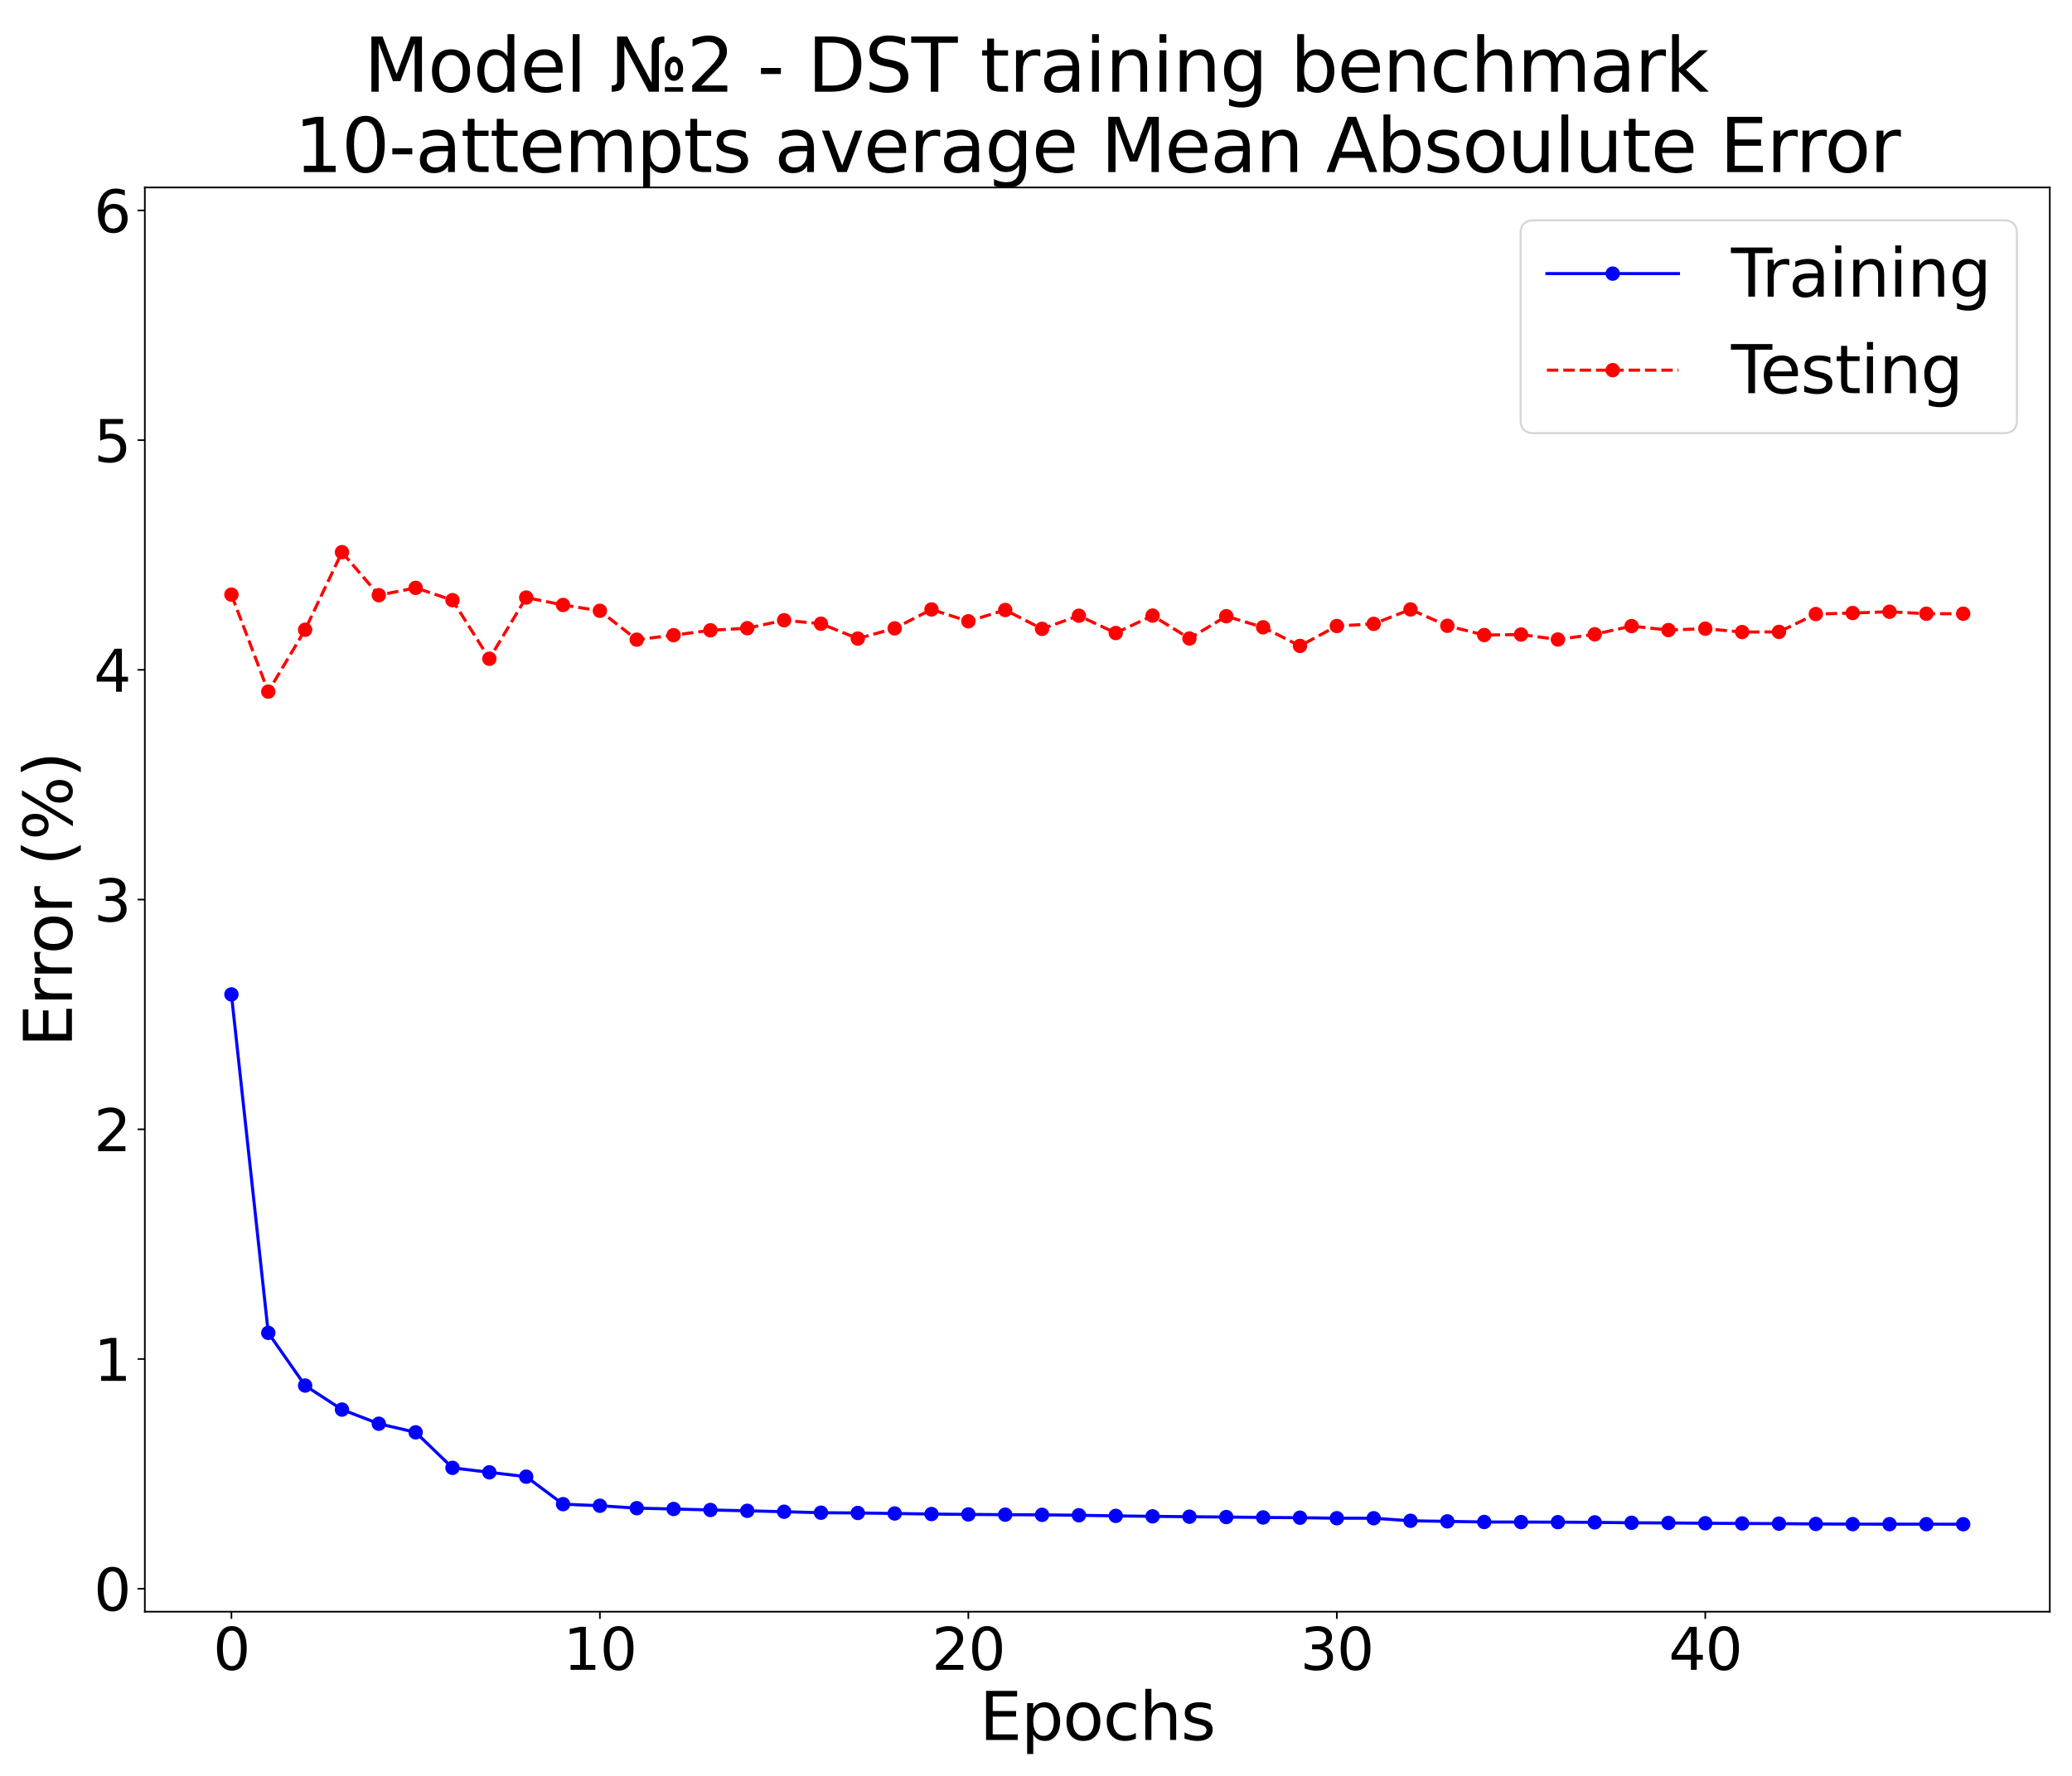 <?xml version="1.0" encoding="utf-8" standalone="no"?>
<!DOCTYPE svg PUBLIC "-//W3C//DTD SVG 1.1//EN"
  "http://www.w3.org/Graphics/SVG/1.1/DTD/svg11.dtd">
<svg xmlns:xlink="http://www.w3.org/1999/xlink" width="1008pt" height="864pt" viewBox="0 0 1008 864" xmlns="http://www.w3.org/2000/svg" version="1.1">
 <defs>
  <style type="text/css">*{stroke-linejoin: round; stroke-linecap: butt}</style>
 </defs>
 <g id="figure_1">
  <g id="patch_1">
   <path d="M 0 864 
L 1008 864 
L 1008 0 
L 0 0 
z
" style="fill: #ffffff"/>
  </g>
  <g id="axes_1">
   <g id="patch_2">
    <path d="M 70.46 784.12 
L 997.2 784.12 
L 997.2 91.2 
L 70.46 91.2 
z
" style="fill: #ffffff"/>
   </g>
   <g id="matplotlib.axis_1">
    <g id="xtick_1">
     <g id="line2d_1">
      <defs>
       <path id="m97e1b6ff67" d="M 0 0 
L 0 3.5 
" style="stroke: #000000; stroke-width: 0.8"/>
      </defs>
      <g>
       <use xlink:href="#m97e1b6ff67" x="112.585" y="784.12" style="stroke: #000000; stroke-width: 0.8"/>
      </g>
     </g>
     <g id="text_1">
      <!-- 0 -->
      <g transform="translate(103.677 812.396)scale(0.28 -0.28)">
       <defs>
        <path id="DejaVuSans-30" d="M 2034 4250 
Q 1547 4250 1301 3770 
Q 1056 3291 1056 2328 
Q 1056 1369 1301 889 
Q 1547 409 2034 409 
Q 2525 409 2770 889 
Q 3016 1369 3016 2328 
Q 3016 3291 2770 3770 
Q 2525 4250 2034 4250 
z
M 2034 4750 
Q 2819 4750 3233 4129 
Q 3647 3509 3647 2328 
Q 3647 1150 3233 529 
Q 2819 -91 2034 -91 
Q 1250 -91 836 529 
Q 422 1150 422 2328 
Q 422 3509 836 4129 
Q 1250 4750 2034 4750 
z
" transform="scale(0.016)"/>
       </defs>
       <use xlink:href="#DejaVuSans-30"/>
      </g>
     </g>
    </g>
    <g id="xtick_2">
     <g id="line2d_2">
      <g>
       <use xlink:href="#m97e1b6ff67" x="291.838" y="784.12" style="stroke: #000000; stroke-width: 0.8"/>
      </g>
     </g>
     <g id="text_2">
      <!-- 10 -->
      <g transform="translate(274.023 812.396)scale(0.28 -0.28)">
       <defs>
        <path id="DejaVuSans-31" d="M 794 531 
L 1825 531 
L 1825 4091 
L 703 3866 
L 703 4441 
L 1819 4666 
L 2450 4666 
L 2450 531 
L 3481 531 
L 3481 0 
L 794 0 
L 794 531 
z
" transform="scale(0.016)"/>
       </defs>
       <use xlink:href="#DejaVuSans-31"/>
       <use xlink:href="#DejaVuSans-30" x="63.623"/>
      </g>
     </g>
    </g>
    <g id="xtick_3">
     <g id="line2d_3">
      <g>
       <use xlink:href="#m97e1b6ff67" x="471.091" y="784.12" style="stroke: #000000; stroke-width: 0.8"/>
      </g>
     </g>
     <g id="text_3">
      <!-- 20 -->
      <g transform="translate(453.276 812.396)scale(0.28 -0.28)">
       <defs>
        <path id="DejaVuSans-32" d="M 1228 531 
L 3431 531 
L 3431 0 
L 469 0 
L 469 531 
Q 828 903 1448 1529 
Q 2069 2156 2228 2338 
Q 2531 2678 2651 2914 
Q 2772 3150 2772 3378 
Q 2772 3750 2511 3984 
Q 2250 4219 1831 4219 
Q 1534 4219 1204 4116 
Q 875 4013 500 3803 
L 500 4441 
Q 881 4594 1212 4672 
Q 1544 4750 1819 4750 
Q 2544 4750 2975 4387 
Q 3406 4025 3406 3419 
Q 3406 3131 3298 2873 
Q 3191 2616 2906 2266 
Q 2828 2175 2409 1742 
Q 1991 1309 1228 531 
z
" transform="scale(0.016)"/>
       </defs>
       <use xlink:href="#DejaVuSans-32"/>
       <use xlink:href="#DejaVuSans-30" x="63.623"/>
      </g>
     </g>
    </g>
    <g id="xtick_4">
     <g id="line2d_4">
      <g>
       <use xlink:href="#m97e1b6ff67" x="650.345" y="784.12" style="stroke: #000000; stroke-width: 0.8"/>
      </g>
     </g>
     <g id="text_4">
      <!-- 30 -->
      <g transform="translate(632.53 812.396)scale(0.28 -0.28)">
       <defs>
        <path id="DejaVuSans-33" d="M 2597 2516 
Q 3050 2419 3304 2112 
Q 3559 1806 3559 1356 
Q 3559 666 3084 287 
Q 2609 -91 1734 -91 
Q 1441 -91 1130 -33 
Q 819 25 488 141 
L 488 750 
Q 750 597 1062 519 
Q 1375 441 1716 441 
Q 2309 441 2620 675 
Q 2931 909 2931 1356 
Q 2931 1769 2642 2001 
Q 2353 2234 1838 2234 
L 1294 2234 
L 1294 2753 
L 1863 2753 
Q 2328 2753 2575 2939 
Q 2822 3125 2822 3475 
Q 2822 3834 2567 4026 
Q 2313 4219 1838 4219 
Q 1578 4219 1281 4162 
Q 984 4106 628 3988 
L 628 4550 
Q 988 4650 1302 4700 
Q 1616 4750 1894 4750 
Q 2613 4750 3031 4423 
Q 3450 4097 3450 3541 
Q 3450 3153 3228 2886 
Q 3006 2619 2597 2516 
z
" transform="scale(0.016)"/>
       </defs>
       <use xlink:href="#DejaVuSans-33"/>
       <use xlink:href="#DejaVuSans-30" x="63.623"/>
      </g>
     </g>
    </g>
    <g id="xtick_5">
     <g id="line2d_5">
      <g>
       <use xlink:href="#m97e1b6ff67" x="829.598" y="784.12" style="stroke: #000000; stroke-width: 0.8"/>
      </g>
     </g>
     <g id="text_5">
      <!-- 40 -->
      <g transform="translate(811.783 812.396)scale(0.28 -0.28)">
       <defs>
        <path id="DejaVuSans-34" d="M 2419 4116 
L 825 1625 
L 2419 1625 
L 2419 4116 
z
M 2253 4666 
L 3047 4666 
L 3047 1625 
L 3713 1625 
L 3713 1100 
L 3047 1100 
L 3047 0 
L 2419 0 
L 2419 1100 
L 313 1100 
L 313 1709 
L 2253 4666 
z
" transform="scale(0.016)"/>
       </defs>
       <use xlink:href="#DejaVuSans-34"/>
       <use xlink:href="#DejaVuSans-30" x="63.623"/>
      </g>
     </g>
    </g>
    <g id="text_6">
     <!-- Epochs -->
     <g transform="translate(476.5 846.534)scale(0.32 -0.32)">
      <defs>
       <path id="DejaVuSans-45" d="M 628 4666 
L 3578 4666 
L 3578 4134 
L 1259 4134 
L 1259 2753 
L 3481 2753 
L 3481 2222 
L 1259 2222 
L 1259 531 
L 3634 531 
L 3634 0 
L 628 0 
L 628 4666 
z
" transform="scale(0.016)"/>
       <path id="DejaVuSans-70" d="M 1159 525 
L 1159 -1331 
L 581 -1331 
L 581 3500 
L 1159 3500 
L 1159 2969 
Q 1341 3281 1617 3432 
Q 1894 3584 2278 3584 
Q 2916 3584 3314 3078 
Q 3713 2572 3713 1747 
Q 3713 922 3314 415 
Q 2916 -91 2278 -91 
Q 1894 -91 1617 61 
Q 1341 213 1159 525 
z
M 3116 1747 
Q 3116 2381 2855 2742 
Q 2594 3103 2138 3103 
Q 1681 3103 1420 2742 
Q 1159 2381 1159 1747 
Q 1159 1113 1420 752 
Q 1681 391 2138 391 
Q 2594 391 2855 752 
Q 3116 1113 3116 1747 
z
" transform="scale(0.016)"/>
       <path id="DejaVuSans-6f" d="M 1959 3097 
Q 1497 3097 1228 2736 
Q 959 2375 959 1747 
Q 959 1119 1226 758 
Q 1494 397 1959 397 
Q 2419 397 2687 759 
Q 2956 1122 2956 1747 
Q 2956 2369 2687 2733 
Q 2419 3097 1959 3097 
z
M 1959 3584 
Q 2709 3584 3137 3096 
Q 3566 2609 3566 1747 
Q 3566 888 3137 398 
Q 2709 -91 1959 -91 
Q 1206 -91 779 398 
Q 353 888 353 1747 
Q 353 2609 779 3096 
Q 1206 3584 1959 3584 
z
" transform="scale(0.016)"/>
       <path id="DejaVuSans-63" d="M 3122 3366 
L 3122 2828 
Q 2878 2963 2633 3030 
Q 2388 3097 2138 3097 
Q 1578 3097 1268 2742 
Q 959 2388 959 1747 
Q 959 1106 1268 751 
Q 1578 397 2138 397 
Q 2388 397 2633 464 
Q 2878 531 3122 666 
L 3122 134 
Q 2881 22 2623 -34 
Q 2366 -91 2075 -91 
Q 1284 -91 818 406 
Q 353 903 353 1747 
Q 353 2603 823 3093 
Q 1294 3584 2113 3584 
Q 2378 3584 2631 3529 
Q 2884 3475 3122 3366 
z
" transform="scale(0.016)"/>
       <path id="DejaVuSans-68" d="M 3513 2113 
L 3513 0 
L 2938 0 
L 2938 2094 
Q 2938 2591 2744 2837 
Q 2550 3084 2163 3084 
Q 1697 3084 1428 2787 
Q 1159 2491 1159 1978 
L 1159 0 
L 581 0 
L 581 4863 
L 1159 4863 
L 1159 2956 
Q 1366 3272 1645 3428 
Q 1925 3584 2291 3584 
Q 2894 3584 3203 3211 
Q 3513 2838 3513 2113 
z
" transform="scale(0.016)"/>
       <path id="DejaVuSans-73" d="M 2834 3397 
L 2834 2853 
Q 2591 2978 2328 3040 
Q 2066 3103 1784 3103 
Q 1356 3103 1142 2972 
Q 928 2841 928 2578 
Q 928 2378 1081 2264 
Q 1234 2150 1697 2047 
L 1894 2003 
Q 2506 1872 2764 1633 
Q 3022 1394 3022 966 
Q 3022 478 2636 193 
Q 2250 -91 1575 -91 
Q 1294 -91 989 -36 
Q 684 19 347 128 
L 347 722 
Q 666 556 975 473 
Q 1284 391 1588 391 
Q 1994 391 2212 530 
Q 2431 669 2431 922 
Q 2431 1156 2273 1281 
Q 2116 1406 1581 1522 
L 1381 1569 
Q 847 1681 609 1914 
Q 372 2147 372 2553 
Q 372 3047 722 3315 
Q 1072 3584 1716 3584 
Q 2034 3584 2315 3537 
Q 2597 3491 2834 3397 
z
" transform="scale(0.016)"/>
      </defs>
      <use xlink:href="#DejaVuSans-45"/>
      <use xlink:href="#DejaVuSans-70" x="63.184"/>
      <use xlink:href="#DejaVuSans-6f" x="126.66"/>
      <use xlink:href="#DejaVuSans-63" x="187.842"/>
      <use xlink:href="#DejaVuSans-68" x="242.822"/>
      <use xlink:href="#DejaVuSans-73" x="306.201"/>
     </g>
    </g>
   </g>
   <g id="matplotlib.axis_2">
    <g id="ytick_1">
     <g id="line2d_6">
      <defs>
       <path id="m12c0ed6437" d="M 0 0 
L -3.5 0 
" style="stroke: #000000; stroke-width: 0.8"/>
      </defs>
      <g>
       <use xlink:href="#m12c0ed6437" x="70.46" y="772.944" style="stroke: #000000; stroke-width: 0.8"/>
      </g>
     </g>
     <g id="text_7">
      <!-- 0 -->
      <g transform="translate(45.645 783.582)scale(0.28 -0.28)">
       <use xlink:href="#DejaVuSans-30"/>
      </g>
     </g>
    </g>
    <g id="ytick_2">
     <g id="line2d_7">
      <g>
       <use xlink:href="#m12c0ed6437" x="70.46" y="661.183" style="stroke: #000000; stroke-width: 0.8"/>
      </g>
     </g>
     <g id="text_8">
      <!-- 1 -->
      <g transform="translate(45.645 671.82)scale(0.28 -0.28)">
       <use xlink:href="#DejaVuSans-31"/>
      </g>
     </g>
    </g>
    <g id="ytick_3">
     <g id="line2d_8">
      <g>
       <use xlink:href="#m12c0ed6437" x="70.46" y="549.421" style="stroke: #000000; stroke-width: 0.8"/>
      </g>
     </g>
     <g id="text_9">
      <!-- 2 -->
      <g transform="translate(45.645 560.059)scale(0.28 -0.28)">
       <use xlink:href="#DejaVuSans-32"/>
      </g>
     </g>
    </g>
    <g id="ytick_4">
     <g id="line2d_9">
      <g>
       <use xlink:href="#m12c0ed6437" x="70.46" y="437.66" style="stroke: #000000; stroke-width: 0.8"/>
      </g>
     </g>
     <g id="text_10">
      <!-- 3 -->
      <g transform="translate(45.645 448.298)scale(0.28 -0.28)">
       <use xlink:href="#DejaVuSans-33"/>
      </g>
     </g>
    </g>
    <g id="ytick_5">
     <g id="line2d_10">
      <g>
       <use xlink:href="#m12c0ed6437" x="70.46" y="325.899" style="stroke: #000000; stroke-width: 0.8"/>
      </g>
     </g>
     <g id="text_11">
      <!-- 4 -->
      <g transform="translate(45.645 336.537)scale(0.28 -0.28)">
       <use xlink:href="#DejaVuSans-34"/>
      </g>
     </g>
    </g>
    <g id="ytick_6">
     <g id="line2d_11">
      <g>
       <use xlink:href="#m12c0ed6437" x="70.46" y="214.137" style="stroke: #000000; stroke-width: 0.8"/>
      </g>
     </g>
     <g id="text_12">
      <!-- 5 -->
      <g transform="translate(45.645 224.775)scale(0.28 -0.28)">
       <defs>
        <path id="DejaVuSans-35" d="M 691 4666 
L 3169 4666 
L 3169 4134 
L 1269 4134 
L 1269 2991 
Q 1406 3038 1543 3061 
Q 1681 3084 1819 3084 
Q 2600 3084 3056 2656 
Q 3513 2228 3513 1497 
Q 3513 744 3044 326 
Q 2575 -91 1722 -91 
Q 1428 -91 1123 -41 
Q 819 9 494 109 
L 494 744 
Q 775 591 1075 516 
Q 1375 441 1709 441 
Q 2250 441 2565 725 
Q 2881 1009 2881 1497 
Q 2881 1984 2565 2268 
Q 2250 2553 1709 2553 
Q 1456 2553 1204 2497 
Q 953 2441 691 2322 
L 691 4666 
z
" transform="scale(0.016)"/>
       </defs>
       <use xlink:href="#DejaVuSans-35"/>
      </g>
     </g>
    </g>
    <g id="ytick_7">
     <g id="line2d_12">
      <g>
       <use xlink:href="#m12c0ed6437" x="70.46" y="102.376" style="stroke: #000000; stroke-width: 0.8"/>
      </g>
     </g>
     <g id="text_13">
      <!-- 6 -->
      <g transform="translate(45.645 113.014)scale(0.28 -0.28)">
       <defs>
        <path id="DejaVuSans-36" d="M 2113 2584 
Q 1688 2584 1439 2293 
Q 1191 2003 1191 1497 
Q 1191 994 1439 701 
Q 1688 409 2113 409 
Q 2538 409 2786 701 
Q 3034 994 3034 1497 
Q 3034 2003 2786 2293 
Q 2538 2584 2113 2584 
z
M 3366 4563 
L 3366 3988 
Q 3128 4100 2886 4159 
Q 2644 4219 2406 4219 
Q 1781 4219 1451 3797 
Q 1122 3375 1075 2522 
Q 1259 2794 1537 2939 
Q 1816 3084 2150 3084 
Q 2853 3084 3261 2657 
Q 3669 2231 3669 1497 
Q 3669 778 3244 343 
Q 2819 -91 2113 -91 
Q 1303 -91 875 529 
Q 447 1150 447 2328 
Q 447 3434 972 4092 
Q 1497 4750 2381 4750 
Q 2619 4750 2861 4703 
Q 3103 4656 3366 4563 
z
" transform="scale(0.016)"/>
       </defs>
       <use xlink:href="#DejaVuSans-36"/>
      </g>
     </g>
    </g>
    <g id="text_14">
     <!-- Error (%) -->
     <g transform="translate(34.99 509.425)rotate(-90)scale(0.32 -0.32)">
      <defs>
       <path id="DejaVuSans-72" d="M 2631 2963 
Q 2534 3019 2420 3045 
Q 2306 3072 2169 3072 
Q 1681 3072 1420 2755 
Q 1159 2438 1159 1844 
L 1159 0 
L 581 0 
L 581 3500 
L 1159 3500 
L 1159 2956 
Q 1341 3275 1631 3429 
Q 1922 3584 2338 3584 
Q 2397 3584 2469 3576 
Q 2541 3569 2628 3553 
L 2631 2963 
z
" transform="scale(0.016)"/>
       <path id="DejaVuSans-20" transform="scale(0.016)"/>
       <path id="DejaVuSans-28" d="M 1984 4856 
Q 1566 4138 1362 3434 
Q 1159 2731 1159 2009 
Q 1159 1288 1364 580 
Q 1569 -128 1984 -844 
L 1484 -844 
Q 1016 -109 783 600 
Q 550 1309 550 2009 
Q 550 2706 781 3412 
Q 1013 4119 1484 4856 
L 1984 4856 
z
" transform="scale(0.016)"/>
       <path id="DejaVuSans-25" d="M 4653 2053 
Q 4381 2053 4226 1822 
Q 4072 1591 4072 1178 
Q 4072 772 4226 539 
Q 4381 306 4653 306 
Q 4919 306 5073 539 
Q 5228 772 5228 1178 
Q 5228 1588 5073 1820 
Q 4919 2053 4653 2053 
z
M 4653 2450 
Q 5147 2450 5437 2106 
Q 5728 1763 5728 1178 
Q 5728 594 5436 251 
Q 5144 -91 4653 -91 
Q 4153 -91 3862 251 
Q 3572 594 3572 1178 
Q 3572 1766 3864 2108 
Q 4156 2450 4653 2450 
z
M 1428 4353 
Q 1159 4353 1004 4120 
Q 850 3888 850 3481 
Q 850 3069 1003 2837 
Q 1156 2606 1428 2606 
Q 1700 2606 1854 2837 
Q 2009 3069 2009 3481 
Q 2009 3884 1853 4118 
Q 1697 4353 1428 4353 
z
M 4250 4750 
L 4750 4750 
L 1831 -91 
L 1331 -91 
L 4250 4750 
z
M 1428 4750 
Q 1922 4750 2215 4408 
Q 2509 4066 2509 3481 
Q 2509 2891 2217 2550 
Q 1925 2209 1428 2209 
Q 931 2209 642 2551 
Q 353 2894 353 3481 
Q 353 4063 643 4406 
Q 934 4750 1428 4750 
z
" transform="scale(0.016)"/>
       <path id="DejaVuSans-29" d="M 513 4856 
L 1013 4856 
Q 1481 4119 1714 3412 
Q 1947 2706 1947 2009 
Q 1947 1309 1714 600 
Q 1481 -109 1013 -844 
L 513 -844 
Q 928 -128 1133 580 
Q 1338 1288 1338 2009 
Q 1338 2731 1133 3434 
Q 928 4138 513 4856 
z
" transform="scale(0.016)"/>
      </defs>
      <use xlink:href="#DejaVuSans-45"/>
      <use xlink:href="#DejaVuSans-72" x="63.184"/>
      <use xlink:href="#DejaVuSans-72" x="102.547"/>
      <use xlink:href="#DejaVuSans-6f" x="141.41"/>
      <use xlink:href="#DejaVuSans-72" x="202.592"/>
      <use xlink:href="#DejaVuSans-20" x="243.705"/>
      <use xlink:href="#DejaVuSans-28" x="275.492"/>
      <use xlink:href="#DejaVuSans-25" x="314.506"/>
      <use xlink:href="#DejaVuSans-29" x="409.525"/>
     </g>
    </g>
   </g>
   <g id="line2d_13">
    <path d="M 112.585 483.802 
L 130.51 648.471 
L 148.435 674.1 
L 166.361 685.788 
L 184.286 692.675 
L 202.211 696.862 
L 220.137 714.137 
L 238.062 716.305 
L 255.987 718.433 
L 273.913 731.798 
L 291.838 732.574 
L 309.763 733.749 
L 327.689 734.156 
L 345.614 734.631 
L 363.539 735.035 
L 381.465 735.482 
L 399.39 735.96 
L 417.315 736.087 
L 435.241 736.334 
L 453.166 736.611 
L 471.091 736.798 
L 489.017 736.917 
L 506.942 737.003 
L 524.867 737.207 
L 542.793 737.507 
L 560.718 737.729 
L 578.643 737.907 
L 596.569 738.069 
L 614.494 738.265 
L 632.419 738.382 
L 650.345 738.638 
L 668.27 738.65 
L 686.195 739.886 
L 704.121 740.178 
L 722.046 740.475 
L 739.971 740.51 
L 757.897 740.553 
L 775.822 740.655 
L 793.747 740.857 
L 811.673 740.945 
L 829.598 741.089 
L 847.523 741.184 
L 865.449 741.278 
L 883.374 741.435 
L 901.299 741.516 
L 919.225 741.54 
L 937.15 741.543 
L 955.075 741.563 
" clip-path="url(#pe78b7eea81)" style="fill: none; stroke: #0000ff; stroke-width: 1.5; stroke-linecap: square"/>
    <defs>
     <path id="mb6f3851086" d="M 0 3 
C 0.796 3 1.559 2.684 2.121 2.121 
C 2.684 1.559 3 0.796 3 0 
C 3 -0.796 2.684 -1.559 2.121 -2.121 
C 1.559 -2.684 0.796 -3 0 -3 
C -0.796 -3 -1.559 -2.684 -2.121 -2.121 
C -2.684 -1.559 -3 -0.796 -3 0 
C -3 0.796 -2.684 1.559 -2.121 2.121 
C -1.559 2.684 -0.796 3 0 3 
z
" style="stroke: #0000ff"/>
    </defs>
    <g clip-path="url(#pe78b7eea81)">
     <use xlink:href="#mb6f3851086" x="112.585" y="483.802" style="fill: #0000ff; stroke: #0000ff"/>
     <use xlink:href="#mb6f3851086" x="130.51" y="648.471" style="fill: #0000ff; stroke: #0000ff"/>
     <use xlink:href="#mb6f3851086" x="148.435" y="674.1" style="fill: #0000ff; stroke: #0000ff"/>
     <use xlink:href="#mb6f3851086" x="166.361" y="685.788" style="fill: #0000ff; stroke: #0000ff"/>
     <use xlink:href="#mb6f3851086" x="184.286" y="692.675" style="fill: #0000ff; stroke: #0000ff"/>
     <use xlink:href="#mb6f3851086" x="202.211" y="696.862" style="fill: #0000ff; stroke: #0000ff"/>
     <use xlink:href="#mb6f3851086" x="220.137" y="714.137" style="fill: #0000ff; stroke: #0000ff"/>
     <use xlink:href="#mb6f3851086" x="238.062" y="716.305" style="fill: #0000ff; stroke: #0000ff"/>
     <use xlink:href="#mb6f3851086" x="255.987" y="718.433" style="fill: #0000ff; stroke: #0000ff"/>
     <use xlink:href="#mb6f3851086" x="273.913" y="731.798" style="fill: #0000ff; stroke: #0000ff"/>
     <use xlink:href="#mb6f3851086" x="291.838" y="732.574" style="fill: #0000ff; stroke: #0000ff"/>
     <use xlink:href="#mb6f3851086" x="309.763" y="733.749" style="fill: #0000ff; stroke: #0000ff"/>
     <use xlink:href="#mb6f3851086" x="327.689" y="734.156" style="fill: #0000ff; stroke: #0000ff"/>
     <use xlink:href="#mb6f3851086" x="345.614" y="734.631" style="fill: #0000ff; stroke: #0000ff"/>
     <use xlink:href="#mb6f3851086" x="363.539" y="735.035" style="fill: #0000ff; stroke: #0000ff"/>
     <use xlink:href="#mb6f3851086" x="381.465" y="735.482" style="fill: #0000ff; stroke: #0000ff"/>
     <use xlink:href="#mb6f3851086" x="399.39" y="735.96" style="fill: #0000ff; stroke: #0000ff"/>
     <use xlink:href="#mb6f3851086" x="417.315" y="736.087" style="fill: #0000ff; stroke: #0000ff"/>
     <use xlink:href="#mb6f3851086" x="435.241" y="736.334" style="fill: #0000ff; stroke: #0000ff"/>
     <use xlink:href="#mb6f3851086" x="453.166" y="736.611" style="fill: #0000ff; stroke: #0000ff"/>
     <use xlink:href="#mb6f3851086" x="471.091" y="736.798" style="fill: #0000ff; stroke: #0000ff"/>
     <use xlink:href="#mb6f3851086" x="489.017" y="736.917" style="fill: #0000ff; stroke: #0000ff"/>
     <use xlink:href="#mb6f3851086" x="506.942" y="737.003" style="fill: #0000ff; stroke: #0000ff"/>
     <use xlink:href="#mb6f3851086" x="524.867" y="737.207" style="fill: #0000ff; stroke: #0000ff"/>
     <use xlink:href="#mb6f3851086" x="542.793" y="737.507" style="fill: #0000ff; stroke: #0000ff"/>
     <use xlink:href="#mb6f3851086" x="560.718" y="737.729" style="fill: #0000ff; stroke: #0000ff"/>
     <use xlink:href="#mb6f3851086" x="578.643" y="737.907" style="fill: #0000ff; stroke: #0000ff"/>
     <use xlink:href="#mb6f3851086" x="596.569" y="738.069" style="fill: #0000ff; stroke: #0000ff"/>
     <use xlink:href="#mb6f3851086" x="614.494" y="738.265" style="fill: #0000ff; stroke: #0000ff"/>
     <use xlink:href="#mb6f3851086" x="632.419" y="738.382" style="fill: #0000ff; stroke: #0000ff"/>
     <use xlink:href="#mb6f3851086" x="650.345" y="738.638" style="fill: #0000ff; stroke: #0000ff"/>
     <use xlink:href="#mb6f3851086" x="668.27" y="738.65" style="fill: #0000ff; stroke: #0000ff"/>
     <use xlink:href="#mb6f3851086" x="686.195" y="739.886" style="fill: #0000ff; stroke: #0000ff"/>
     <use xlink:href="#mb6f3851086" x="704.121" y="740.178" style="fill: #0000ff; stroke: #0000ff"/>
     <use xlink:href="#mb6f3851086" x="722.046" y="740.475" style="fill: #0000ff; stroke: #0000ff"/>
     <use xlink:href="#mb6f3851086" x="739.971" y="740.51" style="fill: #0000ff; stroke: #0000ff"/>
     <use xlink:href="#mb6f3851086" x="757.897" y="740.553" style="fill: #0000ff; stroke: #0000ff"/>
     <use xlink:href="#mb6f3851086" x="775.822" y="740.655" style="fill: #0000ff; stroke: #0000ff"/>
     <use xlink:href="#mb6f3851086" x="793.747" y="740.857" style="fill: #0000ff; stroke: #0000ff"/>
     <use xlink:href="#mb6f3851086" x="811.673" y="740.945" style="fill: #0000ff; stroke: #0000ff"/>
     <use xlink:href="#mb6f3851086" x="829.598" y="741.089" style="fill: #0000ff; stroke: #0000ff"/>
     <use xlink:href="#mb6f3851086" x="847.523" y="741.184" style="fill: #0000ff; stroke: #0000ff"/>
     <use xlink:href="#mb6f3851086" x="865.449" y="741.278" style="fill: #0000ff; stroke: #0000ff"/>
     <use xlink:href="#mb6f3851086" x="883.374" y="741.435" style="fill: #0000ff; stroke: #0000ff"/>
     <use xlink:href="#mb6f3851086" x="901.299" y="741.516" style="fill: #0000ff; stroke: #0000ff"/>
     <use xlink:href="#mb6f3851086" x="919.225" y="741.54" style="fill: #0000ff; stroke: #0000ff"/>
     <use xlink:href="#mb6f3851086" x="937.15" y="741.543" style="fill: #0000ff; stroke: #0000ff"/>
     <use xlink:href="#mb6f3851086" x="955.075" y="741.563" style="fill: #0000ff; stroke: #0000ff"/>
    </g>
   </g>
   <g id="line2d_14">
    <path d="M 112.585 289.303 
L 130.51 336.478 
L 148.435 306.381 
L 166.361 268.636 
L 184.286 289.575 
L 202.211 286.003 
L 220.137 291.988 
L 238.062 320.492 
L 255.987 290.723 
L 273.913 294.323 
L 291.838 297.164 
L 309.763 311.2 
L 327.689 309.032 
L 345.614 306.657 
L 363.539 305.631 
L 381.465 301.768 
L 399.39 303.439 
L 417.315 310.671 
L 435.241 305.714 
L 453.166 296.506 
L 471.091 302.263 
L 489.017 296.775 
L 506.942 305.942 
L 524.867 299.566 
L 542.793 307.979 
L 560.718 299.509 
L 578.643 310.636 
L 596.569 299.804 
L 614.494 305.187 
L 632.419 314.257 
L 650.345 304.567 
L 668.27 303.517 
L 686.195 296.498 
L 704.121 304.458 
L 722.046 308.956 
L 739.971 308.718 
L 757.897 311.123 
L 775.822 308.586 
L 793.747 304.609 
L 811.673 306.543 
L 829.598 305.854 
L 847.523 307.499 
L 865.449 307.429 
L 883.374 298.75 
L 901.299 298.245 
L 919.225 297.62 
L 937.15 298.582 
L 955.075 298.58 
" clip-path="url(#pe78b7eea81)" style="fill: none; stroke-dasharray: 5.55,2.4; stroke-dashoffset: 0; stroke: #ff0000; stroke-width: 1.5"/>
    <defs>
     <path id="mfd4d68c895" d="M 0 3 
C 0.796 3 1.559 2.684 2.121 2.121 
C 2.684 1.559 3 0.796 3 0 
C 3 -0.796 2.684 -1.559 2.121 -2.121 
C 1.559 -2.684 0.796 -3 0 -3 
C -0.796 -3 -1.559 -2.684 -2.121 -2.121 
C -2.684 -1.559 -3 -0.796 -3 0 
C -3 0.796 -2.684 1.559 -2.121 2.121 
C -1.559 2.684 -0.796 3 0 3 
z
" style="stroke: #ff0000"/>
    </defs>
    <g clip-path="url(#pe78b7eea81)">
     <use xlink:href="#mfd4d68c895" x="112.585" y="289.303" style="fill: #ff0000; stroke: #ff0000"/>
     <use xlink:href="#mfd4d68c895" x="130.51" y="336.478" style="fill: #ff0000; stroke: #ff0000"/>
     <use xlink:href="#mfd4d68c895" x="148.435" y="306.381" style="fill: #ff0000; stroke: #ff0000"/>
     <use xlink:href="#mfd4d68c895" x="166.361" y="268.636" style="fill: #ff0000; stroke: #ff0000"/>
     <use xlink:href="#mfd4d68c895" x="184.286" y="289.575" style="fill: #ff0000; stroke: #ff0000"/>
     <use xlink:href="#mfd4d68c895" x="202.211" y="286.003" style="fill: #ff0000; stroke: #ff0000"/>
     <use xlink:href="#mfd4d68c895" x="220.137" y="291.988" style="fill: #ff0000; stroke: #ff0000"/>
     <use xlink:href="#mfd4d68c895" x="238.062" y="320.492" style="fill: #ff0000; stroke: #ff0000"/>
     <use xlink:href="#mfd4d68c895" x="255.987" y="290.723" style="fill: #ff0000; stroke: #ff0000"/>
     <use xlink:href="#mfd4d68c895" x="273.913" y="294.323" style="fill: #ff0000; stroke: #ff0000"/>
     <use xlink:href="#mfd4d68c895" x="291.838" y="297.164" style="fill: #ff0000; stroke: #ff0000"/>
     <use xlink:href="#mfd4d68c895" x="309.763" y="311.2" style="fill: #ff0000; stroke: #ff0000"/>
     <use xlink:href="#mfd4d68c895" x="327.689" y="309.032" style="fill: #ff0000; stroke: #ff0000"/>
     <use xlink:href="#mfd4d68c895" x="345.614" y="306.657" style="fill: #ff0000; stroke: #ff0000"/>
     <use xlink:href="#mfd4d68c895" x="363.539" y="305.631" style="fill: #ff0000; stroke: #ff0000"/>
     <use xlink:href="#mfd4d68c895" x="381.465" y="301.768" style="fill: #ff0000; stroke: #ff0000"/>
     <use xlink:href="#mfd4d68c895" x="399.39" y="303.439" style="fill: #ff0000; stroke: #ff0000"/>
     <use xlink:href="#mfd4d68c895" x="417.315" y="310.671" style="fill: #ff0000; stroke: #ff0000"/>
     <use xlink:href="#mfd4d68c895" x="435.241" y="305.714" style="fill: #ff0000; stroke: #ff0000"/>
     <use xlink:href="#mfd4d68c895" x="453.166" y="296.506" style="fill: #ff0000; stroke: #ff0000"/>
     <use xlink:href="#mfd4d68c895" x="471.091" y="302.263" style="fill: #ff0000; stroke: #ff0000"/>
     <use xlink:href="#mfd4d68c895" x="489.017" y="296.775" style="fill: #ff0000; stroke: #ff0000"/>
     <use xlink:href="#mfd4d68c895" x="506.942" y="305.942" style="fill: #ff0000; stroke: #ff0000"/>
     <use xlink:href="#mfd4d68c895" x="524.867" y="299.566" style="fill: #ff0000; stroke: #ff0000"/>
     <use xlink:href="#mfd4d68c895" x="542.793" y="307.979" style="fill: #ff0000; stroke: #ff0000"/>
     <use xlink:href="#mfd4d68c895" x="560.718" y="299.509" style="fill: #ff0000; stroke: #ff0000"/>
     <use xlink:href="#mfd4d68c895" x="578.643" y="310.636" style="fill: #ff0000; stroke: #ff0000"/>
     <use xlink:href="#mfd4d68c895" x="596.569" y="299.804" style="fill: #ff0000; stroke: #ff0000"/>
     <use xlink:href="#mfd4d68c895" x="614.494" y="305.187" style="fill: #ff0000; stroke: #ff0000"/>
     <use xlink:href="#mfd4d68c895" x="632.419" y="314.257" style="fill: #ff0000; stroke: #ff0000"/>
     <use xlink:href="#mfd4d68c895" x="650.345" y="304.567" style="fill: #ff0000; stroke: #ff0000"/>
     <use xlink:href="#mfd4d68c895" x="668.27" y="303.517" style="fill: #ff0000; stroke: #ff0000"/>
     <use xlink:href="#mfd4d68c895" x="686.195" y="296.498" style="fill: #ff0000; stroke: #ff0000"/>
     <use xlink:href="#mfd4d68c895" x="704.121" y="304.458" style="fill: #ff0000; stroke: #ff0000"/>
     <use xlink:href="#mfd4d68c895" x="722.046" y="308.956" style="fill: #ff0000; stroke: #ff0000"/>
     <use xlink:href="#mfd4d68c895" x="739.971" y="308.718" style="fill: #ff0000; stroke: #ff0000"/>
     <use xlink:href="#mfd4d68c895" x="757.897" y="311.123" style="fill: #ff0000; stroke: #ff0000"/>
     <use xlink:href="#mfd4d68c895" x="775.822" y="308.586" style="fill: #ff0000; stroke: #ff0000"/>
     <use xlink:href="#mfd4d68c895" x="793.747" y="304.609" style="fill: #ff0000; stroke: #ff0000"/>
     <use xlink:href="#mfd4d68c895" x="811.673" y="306.543" style="fill: #ff0000; stroke: #ff0000"/>
     <use xlink:href="#mfd4d68c895" x="829.598" y="305.854" style="fill: #ff0000; stroke: #ff0000"/>
     <use xlink:href="#mfd4d68c895" x="847.523" y="307.499" style="fill: #ff0000; stroke: #ff0000"/>
     <use xlink:href="#mfd4d68c895" x="865.449" y="307.429" style="fill: #ff0000; stroke: #ff0000"/>
     <use xlink:href="#mfd4d68c895" x="883.374" y="298.75" style="fill: #ff0000; stroke: #ff0000"/>
     <use xlink:href="#mfd4d68c895" x="901.299" y="298.245" style="fill: #ff0000; stroke: #ff0000"/>
     <use xlink:href="#mfd4d68c895" x="919.225" y="297.62" style="fill: #ff0000; stroke: #ff0000"/>
     <use xlink:href="#mfd4d68c895" x="937.15" y="298.582" style="fill: #ff0000; stroke: #ff0000"/>
     <use xlink:href="#mfd4d68c895" x="955.075" y="298.58" style="fill: #ff0000; stroke: #ff0000"/>
    </g>
   </g>
   <g id="patch_3">
    <path d="M 70.46 784.12 
L 70.46 91.2 
" style="fill: none; stroke: #000000; stroke-width: 0.8; stroke-linejoin: miter; stroke-linecap: square"/>
   </g>
   <g id="patch_4">
    <path d="M 997.2 784.12 
L 997.2 91.2 
" style="fill: none; stroke: #000000; stroke-width: 0.8; stroke-linejoin: miter; stroke-linecap: square"/>
   </g>
   <g id="patch_5">
    <path d="M 70.46 784.12 
L 997.2 784.12 
" style="fill: none; stroke: #000000; stroke-width: 0.8; stroke-linejoin: miter; stroke-linecap: square"/>
   </g>
   <g id="patch_6">
    <path d="M 70.46 91.2 
L 997.2 91.2 
" style="fill: none; stroke: #000000; stroke-width: 0.8; stroke-linejoin: miter; stroke-linecap: square"/>
   </g>
   <g id="text_15">
    <!-- 10-attempts average Mean Absoulute Error -->
    <g transform="translate(143.252 83.713)scale(0.36 -0.36)">
     <defs>
      <path id="DejaVuSans-2d" d="M 313 2009 
L 1997 2009 
L 1997 1497 
L 313 1497 
L 313 2009 
z
" transform="scale(0.016)"/>
      <path id="DejaVuSans-61" d="M 2194 1759 
Q 1497 1759 1228 1600 
Q 959 1441 959 1056 
Q 959 750 1161 570 
Q 1363 391 1709 391 
Q 2188 391 2477 730 
Q 2766 1069 2766 1631 
L 2766 1759 
L 2194 1759 
z
M 3341 1997 
L 3341 0 
L 2766 0 
L 2766 531 
Q 2569 213 2275 61 
Q 1981 -91 1556 -91 
Q 1019 -91 701 211 
Q 384 513 384 1019 
Q 384 1609 779 1909 
Q 1175 2209 1959 2209 
L 2766 2209 
L 2766 2266 
Q 2766 2663 2505 2880 
Q 2244 3097 1772 3097 
Q 1472 3097 1187 3025 
Q 903 2953 641 2809 
L 641 3341 
Q 956 3463 1253 3523 
Q 1550 3584 1831 3584 
Q 2591 3584 2966 3190 
Q 3341 2797 3341 1997 
z
" transform="scale(0.016)"/>
      <path id="DejaVuSans-74" d="M 1172 4494 
L 1172 3500 
L 2356 3500 
L 2356 3053 
L 1172 3053 
L 1172 1153 
Q 1172 725 1289 603 
Q 1406 481 1766 481 
L 2356 481 
L 2356 0 
L 1766 0 
Q 1100 0 847 248 
Q 594 497 594 1153 
L 594 3053 
L 172 3053 
L 172 3500 
L 594 3500 
L 594 4494 
L 1172 4494 
z
" transform="scale(0.016)"/>
      <path id="DejaVuSans-65" d="M 3597 1894 
L 3597 1613 
L 953 1613 
Q 991 1019 1311 708 
Q 1631 397 2203 397 
Q 2534 397 2845 478 
Q 3156 559 3463 722 
L 3463 178 
Q 3153 47 2828 -22 
Q 2503 -91 2169 -91 
Q 1331 -91 842 396 
Q 353 884 353 1716 
Q 353 2575 817 3079 
Q 1281 3584 2069 3584 
Q 2775 3584 3186 3129 
Q 3597 2675 3597 1894 
z
M 3022 2063 
Q 3016 2534 2758 2815 
Q 2500 3097 2075 3097 
Q 1594 3097 1305 2825 
Q 1016 2553 972 2059 
L 3022 2063 
z
" transform="scale(0.016)"/>
      <path id="DejaVuSans-6d" d="M 3328 2828 
Q 3544 3216 3844 3400 
Q 4144 3584 4550 3584 
Q 5097 3584 5394 3201 
Q 5691 2819 5691 2113 
L 5691 0 
L 5113 0 
L 5113 2094 
Q 5113 2597 4934 2840 
Q 4756 3084 4391 3084 
Q 3944 3084 3684 2787 
Q 3425 2491 3425 1978 
L 3425 0 
L 2847 0 
L 2847 2094 
Q 2847 2600 2669 2842 
Q 2491 3084 2119 3084 
Q 1678 3084 1418 2786 
Q 1159 2488 1159 1978 
L 1159 0 
L 581 0 
L 581 3500 
L 1159 3500 
L 1159 2956 
Q 1356 3278 1631 3431 
Q 1906 3584 2284 3584 
Q 2666 3584 2933 3390 
Q 3200 3197 3328 2828 
z
" transform="scale(0.016)"/>
      <path id="DejaVuSans-76" d="M 191 3500 
L 800 3500 
L 1894 563 
L 2988 3500 
L 3597 3500 
L 2284 0 
L 1503 0 
L 191 3500 
z
" transform="scale(0.016)"/>
      <path id="DejaVuSans-67" d="M 2906 1791 
Q 2906 2416 2648 2759 
Q 2391 3103 1925 3103 
Q 1463 3103 1205 2759 
Q 947 2416 947 1791 
Q 947 1169 1205 825 
Q 1463 481 1925 481 
Q 2391 481 2648 825 
Q 2906 1169 2906 1791 
z
M 3481 434 
Q 3481 -459 3084 -895 
Q 2688 -1331 1869 -1331 
Q 1566 -1331 1297 -1286 
Q 1028 -1241 775 -1147 
L 775 -588 
Q 1028 -725 1275 -790 
Q 1522 -856 1778 -856 
Q 2344 -856 2625 -561 
Q 2906 -266 2906 331 
L 2906 616 
Q 2728 306 2450 153 
Q 2172 0 1784 0 
Q 1141 0 747 490 
Q 353 981 353 1791 
Q 353 2603 747 3093 
Q 1141 3584 1784 3584 
Q 2172 3584 2450 3431 
Q 2728 3278 2906 2969 
L 2906 3500 
L 3481 3500 
L 3481 434 
z
" transform="scale(0.016)"/>
      <path id="DejaVuSans-4d" d="M 628 4666 
L 1569 4666 
L 2759 1491 
L 3956 4666 
L 4897 4666 
L 4897 0 
L 4281 0 
L 4281 4097 
L 3078 897 
L 2444 897 
L 1241 4097 
L 1241 0 
L 628 0 
L 628 4666 
z
" transform="scale(0.016)"/>
      <path id="DejaVuSans-6e" d="M 3513 2113 
L 3513 0 
L 2938 0 
L 2938 2094 
Q 2938 2591 2744 2837 
Q 2550 3084 2163 3084 
Q 1697 3084 1428 2787 
Q 1159 2491 1159 1978 
L 1159 0 
L 581 0 
L 581 3500 
L 1159 3500 
L 1159 2956 
Q 1366 3272 1645 3428 
Q 1925 3584 2291 3584 
Q 2894 3584 3203 3211 
Q 3513 2838 3513 2113 
z
" transform="scale(0.016)"/>
      <path id="DejaVuSans-41" d="M 2188 4044 
L 1331 1722 
L 3047 1722 
L 2188 4044 
z
M 1831 4666 
L 2547 4666 
L 4325 0 
L 3669 0 
L 3244 1197 
L 1141 1197 
L 716 0 
L 50 0 
L 1831 4666 
z
" transform="scale(0.016)"/>
      <path id="DejaVuSans-62" d="M 3116 1747 
Q 3116 2381 2855 2742 
Q 2594 3103 2138 3103 
Q 1681 3103 1420 2742 
Q 1159 2381 1159 1747 
Q 1159 1113 1420 752 
Q 1681 391 2138 391 
Q 2594 391 2855 752 
Q 3116 1113 3116 1747 
z
M 1159 2969 
Q 1341 3281 1617 3432 
Q 1894 3584 2278 3584 
Q 2916 3584 3314 3078 
Q 3713 2572 3713 1747 
Q 3713 922 3314 415 
Q 2916 -91 2278 -91 
Q 1894 -91 1617 61 
Q 1341 213 1159 525 
L 1159 0 
L 581 0 
L 581 4863 
L 1159 4863 
L 1159 2969 
z
" transform="scale(0.016)"/>
      <path id="DejaVuSans-75" d="M 544 1381 
L 544 3500 
L 1119 3500 
L 1119 1403 
Q 1119 906 1312 657 
Q 1506 409 1894 409 
Q 2359 409 2629 706 
Q 2900 1003 2900 1516 
L 2900 3500 
L 3475 3500 
L 3475 0 
L 2900 0 
L 2900 538 
Q 2691 219 2414 64 
Q 2138 -91 1772 -91 
Q 1169 -91 856 284 
Q 544 659 544 1381 
z
M 1991 3584 
L 1991 3584 
z
" transform="scale(0.016)"/>
      <path id="DejaVuSans-6c" d="M 603 4863 
L 1178 4863 
L 1178 0 
L 603 0 
L 603 4863 
z
" transform="scale(0.016)"/>
     </defs>
     <use xlink:href="#DejaVuSans-31"/>
     <use xlink:href="#DejaVuSans-30" x="63.623"/>
     <use xlink:href="#DejaVuSans-2d" x="127.246"/>
     <use xlink:href="#DejaVuSans-61" x="163.33"/>
     <use xlink:href="#DejaVuSans-74" x="224.609"/>
     <use xlink:href="#DejaVuSans-74" x="263.818"/>
     <use xlink:href="#DejaVuSans-65" x="303.027"/>
     <use xlink:href="#DejaVuSans-6d" x="364.551"/>
     <use xlink:href="#DejaVuSans-70" x="461.963"/>
     <use xlink:href="#DejaVuSans-74" x="525.439"/>
     <use xlink:href="#DejaVuSans-73" x="564.648"/>
     <use xlink:href="#DejaVuSans-20" x="616.748"/>
     <use xlink:href="#DejaVuSans-61" x="648.535"/>
     <use xlink:href="#DejaVuSans-76" x="709.814"/>
     <use xlink:href="#DejaVuSans-65" x="768.994"/>
     <use xlink:href="#DejaVuSans-72" x="830.518"/>
     <use xlink:href="#DejaVuSans-61" x="871.631"/>
     <use xlink:href="#DejaVuSans-67" x="932.91"/>
     <use xlink:href="#DejaVuSans-65" x="996.387"/>
     <use xlink:href="#DejaVuSans-20" x="1057.91"/>
     <use xlink:href="#DejaVuSans-4d" x="1089.697"/>
     <use xlink:href="#DejaVuSans-65" x="1175.977"/>
     <use xlink:href="#DejaVuSans-61" x="1237.5"/>
     <use xlink:href="#DejaVuSans-6e" x="1298.779"/>
     <use xlink:href="#DejaVuSans-20" x="1362.158"/>
     <use xlink:href="#DejaVuSans-41" x="1393.945"/>
     <use xlink:href="#DejaVuSans-62" x="1462.354"/>
     <use xlink:href="#DejaVuSans-73" x="1525.83"/>
     <use xlink:href="#DejaVuSans-6f" x="1577.93"/>
     <use xlink:href="#DejaVuSans-75" x="1639.111"/>
     <use xlink:href="#DejaVuSans-6c" x="1702.49"/>
     <use xlink:href="#DejaVuSans-75" x="1730.273"/>
     <use xlink:href="#DejaVuSans-74" x="1793.652"/>
     <use xlink:href="#DejaVuSans-65" x="1832.861"/>
     <use xlink:href="#DejaVuSans-20" x="1894.385"/>
     <use xlink:href="#DejaVuSans-45" x="1926.172"/>
     <use xlink:href="#DejaVuSans-72" x="1989.355"/>
     <use xlink:href="#DejaVuSans-72" x="2028.719"/>
     <use xlink:href="#DejaVuSans-6f" x="2067.582"/>
     <use xlink:href="#DejaVuSans-72" x="2128.764"/>
    </g>
   </g>
   <g id="legend_1">
    <g id="patch_7">
     <path d="M 746.155 210.74 
L 974.8 210.74 
Q 981.2 210.74 981.2 204.34 
L 981.2 113.6 
Q 981.2 107.2 974.8 107.2 
L 746.155 107.2 
Q 739.755 107.2 739.755 113.6 
L 739.755 204.34 
Q 739.755 210.74 746.155 210.74 
z
" style="fill: #ffffff; opacity: 0.8; stroke: #cccccc; stroke-linejoin: miter"/>
    </g>
    <g id="line2d_15">
     <path d="M 752.555 133.115 
L 784.555 133.115 
L 816.555 133.115 
" style="fill: none; stroke: #0000ff; stroke-width: 1.5; stroke-linecap: square"/>
     <g>
      <use xlink:href="#mb6f3851086" x="784.555" y="133.115" style="fill: #0000ff; stroke: #0000ff"/>
     </g>
    </g>
    <g id="text_16">
     <!-- Training -->
     <g transform="translate(842.155 144.315)scale(0.32 -0.32)">
      <defs>
       <path id="DejaVuSans-54" d="M -19 4666 
L 3928 4666 
L 3928 4134 
L 2272 4134 
L 2272 0 
L 1638 0 
L 1638 4134 
L -19 4134 
L -19 4666 
z
" transform="scale(0.016)"/>
       <path id="DejaVuSans-69" d="M 603 3500 
L 1178 3500 
L 1178 0 
L 603 0 
L 603 3500 
z
M 603 4863 
L 1178 4863 
L 1178 4134 
L 603 4134 
L 603 4863 
z
" transform="scale(0.016)"/>
      </defs>
      <use xlink:href="#DejaVuSans-54"/>
      <use xlink:href="#DejaVuSans-72" x="46.334"/>
      <use xlink:href="#DejaVuSans-61" x="87.447"/>
      <use xlink:href="#DejaVuSans-69" x="148.727"/>
      <use xlink:href="#DejaVuSans-6e" x="176.51"/>
      <use xlink:href="#DejaVuSans-69" x="239.889"/>
      <use xlink:href="#DejaVuSans-6e" x="267.672"/>
      <use xlink:href="#DejaVuSans-67" x="331.051"/>
     </g>
    </g>
    <g id="line2d_16">
     <path d="M 752.555 180.085 
L 784.555 180.085 
L 816.555 180.085 
" style="fill: none; stroke-dasharray: 5.55,2.4; stroke-dashoffset: 0; stroke: #ff0000; stroke-width: 1.5"/>
     <g>
      <use xlink:href="#mfd4d68c895" x="784.555" y="180.085" style="fill: #ff0000; stroke: #ff0000"/>
     </g>
    </g>
    <g id="text_17">
     <!-- Testing -->
     <g transform="translate(842.155 191.285)scale(0.32 -0.32)">
      <use xlink:href="#DejaVuSans-54"/>
      <use xlink:href="#DejaVuSans-65" x="44.084"/>
      <use xlink:href="#DejaVuSans-73" x="105.607"/>
      <use xlink:href="#DejaVuSans-74" x="157.707"/>
      <use xlink:href="#DejaVuSans-69" x="196.916"/>
      <use xlink:href="#DejaVuSans-6e" x="224.699"/>
      <use xlink:href="#DejaVuSans-67" x="288.078"/>
     </g>
    </g>
   </g>
  </g>
  <g id="text_18">
   <!-- Model №2 - DST training benchmark -->
   <g transform="translate(177.069 44.634)scale(0.36 -0.36)">
    <defs>
     <path id="DejaVuSans-64" d="M 2906 2969 
L 2906 4863 
L 3481 4863 
L 3481 0 
L 2906 0 
L 2906 525 
Q 2725 213 2448 61 
Q 2172 -91 1784 -91 
Q 1150 -91 751 415 
Q 353 922 353 1747 
Q 353 2572 751 3078 
Q 1150 3584 1784 3584 
Q 2172 3584 2448 3432 
Q 2725 3281 2906 2969 
z
M 947 1747 
Q 947 1113 1208 752 
Q 1469 391 1925 391 
Q 2381 391 2643 752 
Q 2906 1113 2906 1747 
Q 2906 2381 2643 2742 
Q 2381 3103 1925 3103 
Q 1469 3103 1208 2742 
Q 947 2381 947 1747 
z
" transform="scale(0.016)"/>
     <path id="DejaVuSans-2116" d="M 169 0 
L 169 531 
Q 628 531 628 866 
L 628 4666 
L 1478 4666 
L 3547 763 
L 3547 3800 
Q 3547 4200 3792 4433 
Q 4038 4666 4619 4666 
L 4619 4134 
Q 4159 4134 4159 3800 
L 4159 0 
L 3309 0 
L 1241 3903 
L 1241 866 
Q 1241 466 995 233 
Q 750 0 169 0 
z
M 4659 1944 
Q 4659 2375 4884 2673 
Q 5109 2972 5431 2972 
Q 5753 2972 5978 2673 
Q 6203 2375 6203 1944 
Q 6203 1513 5978 1214 
Q 5753 916 5431 916 
Q 5109 916 4884 1214 
Q 4659 1513 4659 1944 
z
M 5097 1944 
Q 5097 1700 5186 1539 
Q 5275 1378 5431 1378 
Q 5588 1378 5677 1539 
Q 5766 1700 5766 1944 
Q 5766 2188 5677 2348 
Q 5588 2509 5431 2509 
Q 5275 2509 5186 2348 
Q 5097 2188 5097 1944 
z
M 4659 0 
L 4659 384 
L 6203 384 
L 6203 0 
L 4659 0 
z
" transform="scale(0.016)"/>
     <path id="DejaVuSans-44" d="M 1259 4147 
L 1259 519 
L 2022 519 
Q 2988 519 3436 956 
Q 3884 1394 3884 2338 
Q 3884 3275 3436 3711 
Q 2988 4147 2022 4147 
L 1259 4147 
z
M 628 4666 
L 1925 4666 
Q 3281 4666 3915 4102 
Q 4550 3538 4550 2338 
Q 4550 1131 3912 565 
Q 3275 0 1925 0 
L 628 0 
L 628 4666 
z
" transform="scale(0.016)"/>
     <path id="DejaVuSans-53" d="M 3425 4513 
L 3425 3897 
Q 3066 4069 2747 4153 
Q 2428 4238 2131 4238 
Q 1616 4238 1336 4038 
Q 1056 3838 1056 3469 
Q 1056 3159 1242 3001 
Q 1428 2844 1947 2747 
L 2328 2669 
Q 3034 2534 3370 2195 
Q 3706 1856 3706 1288 
Q 3706 609 3251 259 
Q 2797 -91 1919 -91 
Q 1588 -91 1214 -16 
Q 841 59 441 206 
L 441 856 
Q 825 641 1194 531 
Q 1563 422 1919 422 
Q 2459 422 2753 634 
Q 3047 847 3047 1241 
Q 3047 1584 2836 1778 
Q 2625 1972 2144 2069 
L 1759 2144 
Q 1053 2284 737 2584 
Q 422 2884 422 3419 
Q 422 4038 858 4394 
Q 1294 4750 2059 4750 
Q 2388 4750 2728 4690 
Q 3069 4631 3425 4513 
z
" transform="scale(0.016)"/>
     <path id="DejaVuSans-6b" d="M 581 4863 
L 1159 4863 
L 1159 1991 
L 2875 3500 
L 3609 3500 
L 1753 1863 
L 3688 0 
L 2938 0 
L 1159 1709 
L 1159 0 
L 581 0 
L 581 4863 
z
" transform="scale(0.016)"/>
    </defs>
    <use xlink:href="#DejaVuSans-4d"/>
    <use xlink:href="#DejaVuSans-6f" x="86.279"/>
    <use xlink:href="#DejaVuSans-64" x="147.461"/>
    <use xlink:href="#DejaVuSans-65" x="210.938"/>
    <use xlink:href="#DejaVuSans-6c" x="272.461"/>
    <use xlink:href="#DejaVuSans-20" x="300.244"/>
    <use xlink:href="#DejaVuSans-2116" x="332.031"/>
    <use xlink:href="#DejaVuSans-32" x="436.035"/>
    <use xlink:href="#DejaVuSans-20" x="499.658"/>
    <use xlink:href="#DejaVuSans-2d" x="531.445"/>
    <use xlink:href="#DejaVuSans-20" x="567.529"/>
    <use xlink:href="#DejaVuSans-44" x="599.316"/>
    <use xlink:href="#DejaVuSans-53" x="676.318"/>
    <use xlink:href="#DejaVuSans-54" x="739.795"/>
    <use xlink:href="#DejaVuSans-20" x="800.879"/>
    <use xlink:href="#DejaVuSans-74" x="832.666"/>
    <use xlink:href="#DejaVuSans-72" x="871.875"/>
    <use xlink:href="#DejaVuSans-61" x="912.988"/>
    <use xlink:href="#DejaVuSans-69" x="974.268"/>
    <use xlink:href="#DejaVuSans-6e" x="1002.051"/>
    <use xlink:href="#DejaVuSans-69" x="1065.43"/>
    <use xlink:href="#DejaVuSans-6e" x="1093.213"/>
    <use xlink:href="#DejaVuSans-67" x="1156.592"/>
    <use xlink:href="#DejaVuSans-20" x="1220.068"/>
    <use xlink:href="#DejaVuSans-62" x="1251.855"/>
    <use xlink:href="#DejaVuSans-65" x="1315.332"/>
    <use xlink:href="#DejaVuSans-6e" x="1376.855"/>
    <use xlink:href="#DejaVuSans-63" x="1440.234"/>
    <use xlink:href="#DejaVuSans-68" x="1495.215"/>
    <use xlink:href="#DejaVuSans-6d" x="1558.594"/>
    <use xlink:href="#DejaVuSans-61" x="1656.006"/>
    <use xlink:href="#DejaVuSans-72" x="1717.285"/>
    <use xlink:href="#DejaVuSans-6b" x="1758.398"/>
   </g>
  </g>
 </g>
 <defs>
  <clipPath id="pe78b7eea81">
   <rect x="70.46" y="91.2" width="926.74" height="692.92"/>
  </clipPath>
 </defs>
</svg>
